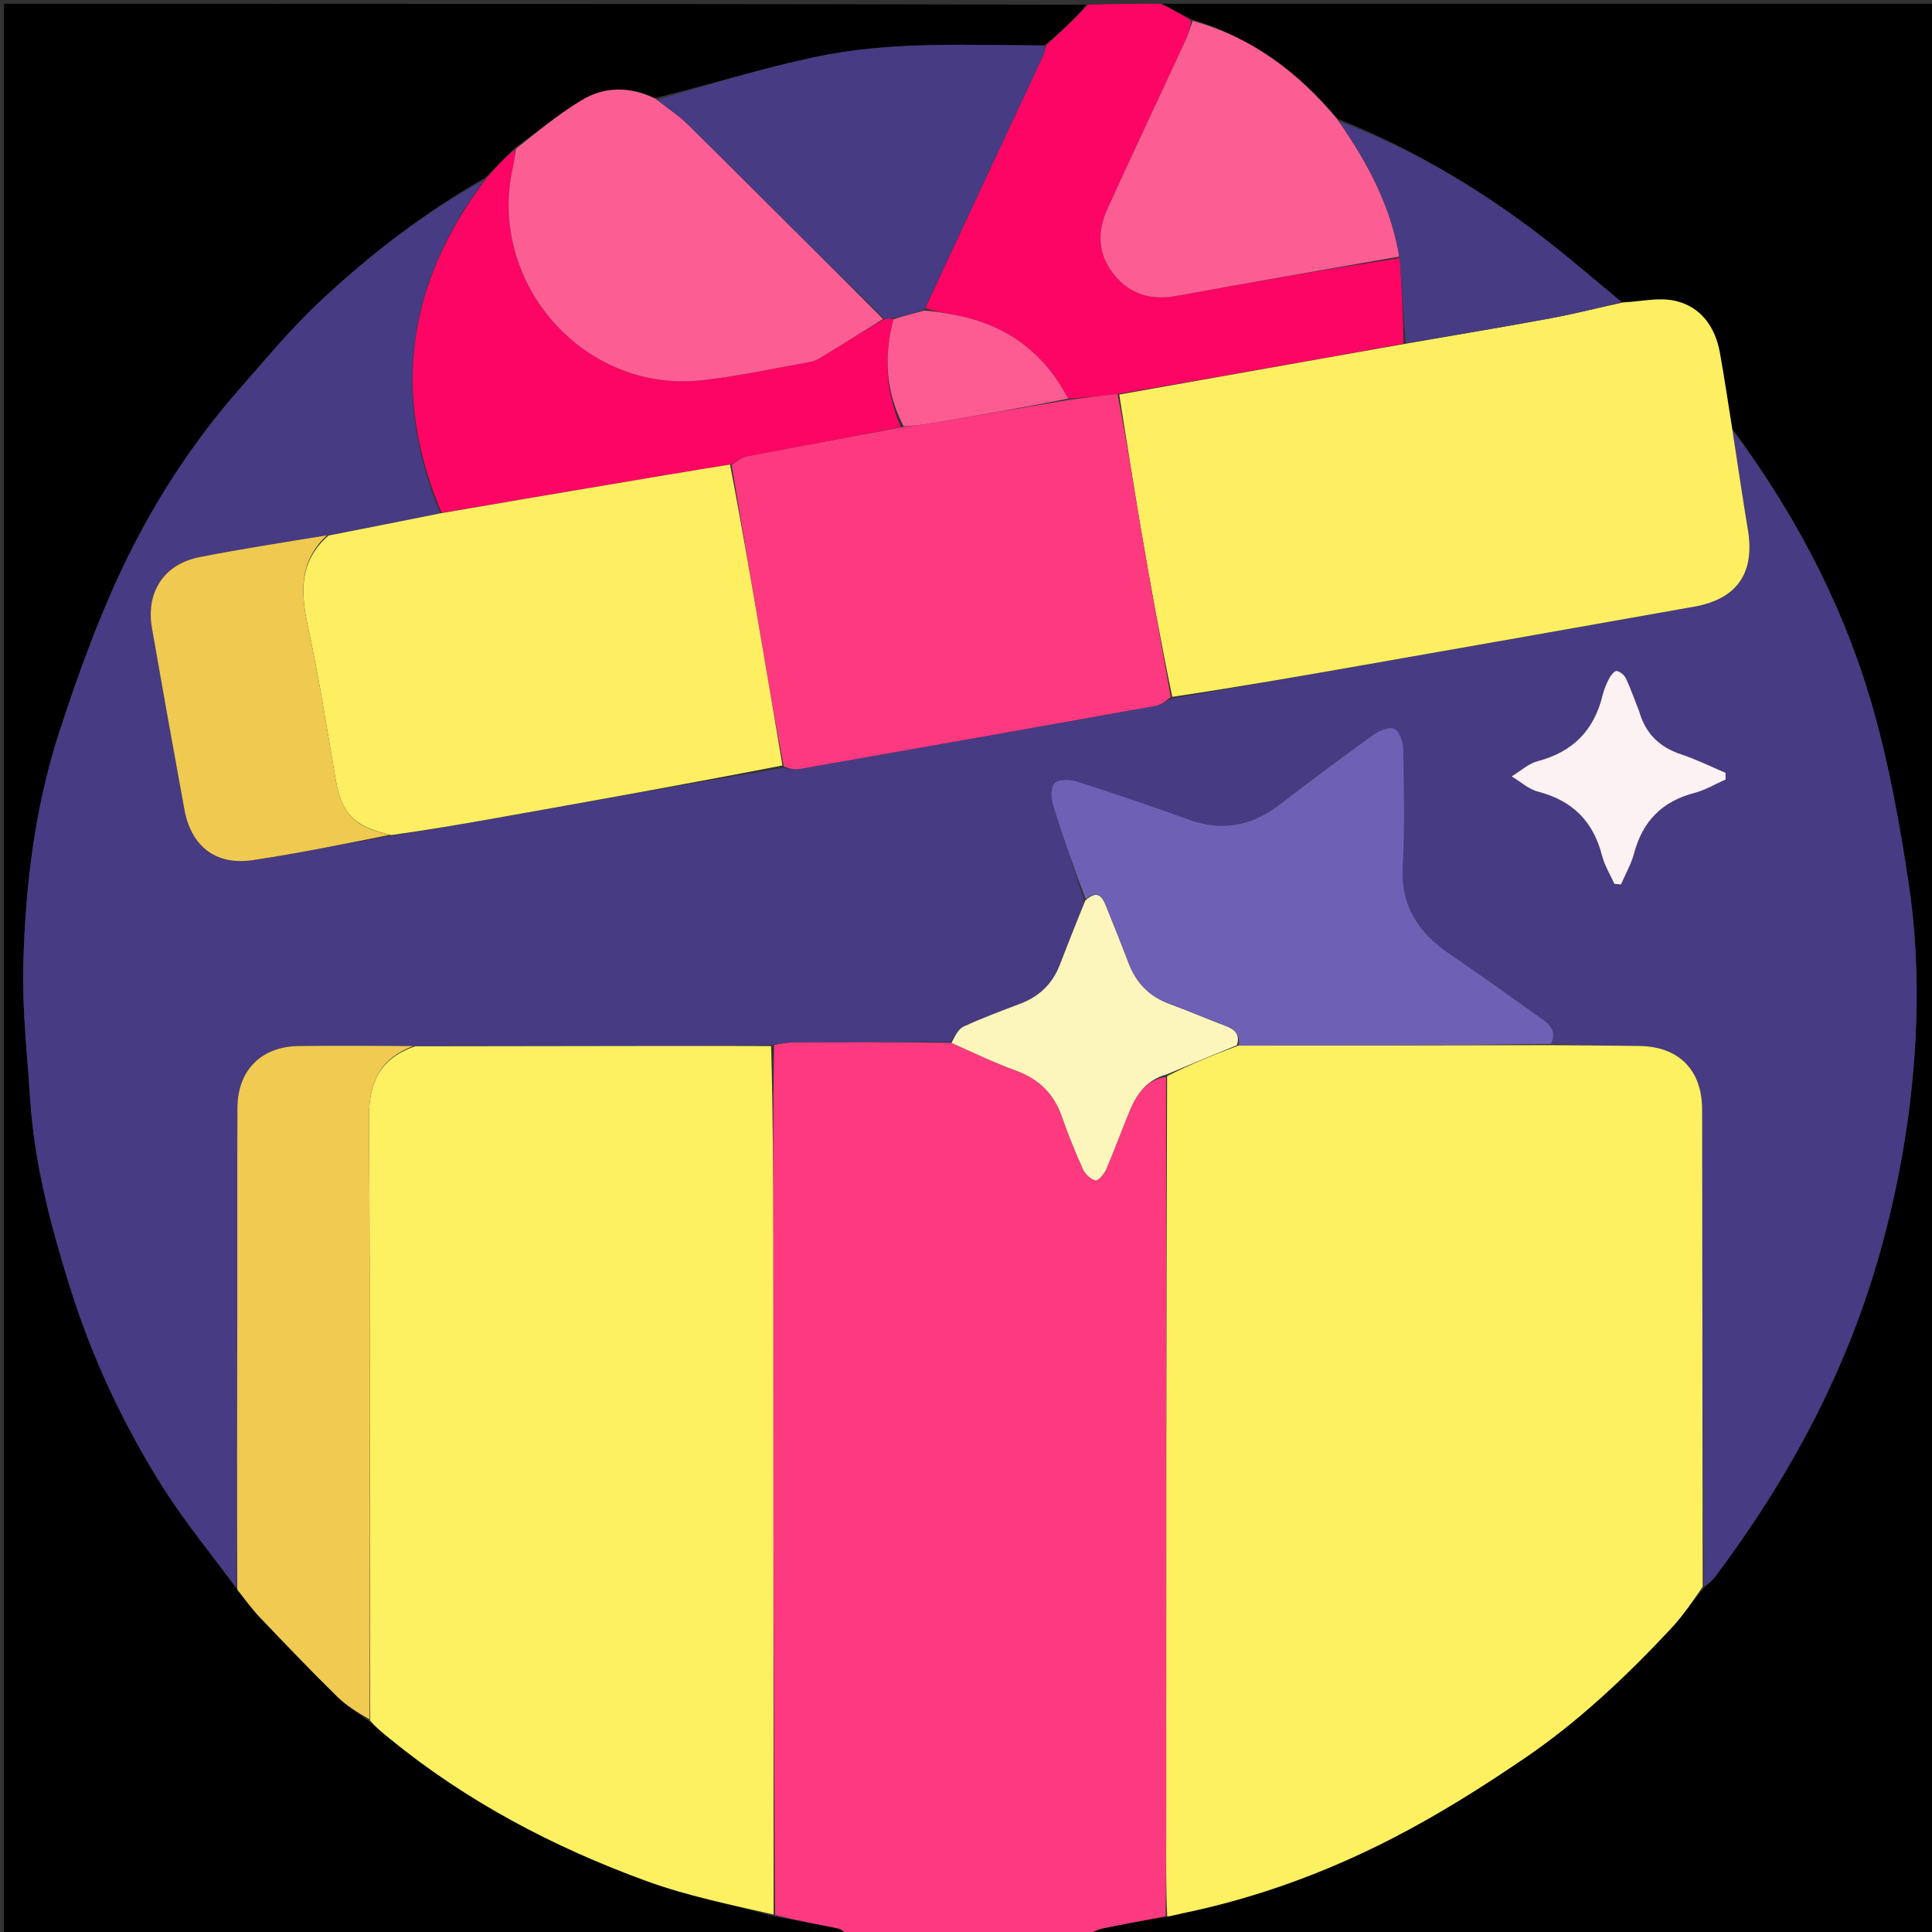 <svg version="1.1" id="Layer_1" xmlns="http://www.w3.org/2000/svg" xmlns:xlink="http://www.w3.org/1999/xlink" x="0px" y="0px"
	 width="100%" viewBox="0 0 512 512" enable-background="new 0 0 512 512" xml:space="preserve">
<rect x="0" y="0" width="512" height="512" fill="#333333" stroke="none"/>
<path fill="#000000" opacity="1" stroke="none" 
	d="
M225,513 
	C150.365,513 75.73,513 1.048,513 
	C1.048,342.438 1.048,171.875 1.048,1 
	C96.355,1 191.711,1 287.865,1.25 
	C284.836,5.024 281.009,8.548 276.701,12.044 
	C256.032,11.952 235.729,10.902 215.843,15.142 
	C201.747,18.147 187.926,22.44 173.623,25.985 
	C166.723,22.739 160.068,22.967 154.06,26.604 
	C147.98,30.284 142.453,34.876 136.402,39.211 
	C133.73,41.863 131.34,44.374 128.567,47.101 
	C112.207,56.481 97.716,67.698 84.369,80.281 
	C76.919,87.305 70.339,95.269 63.56,102.98 
	C50.739,117.566 40.27,133.844 32.073,151.326 
	C25.664,164.994 20.508,179.329 15.809,193.698 
	C9.207,213.885 6.678,234.92 6.17,256.066 
	C5.889,267.775 7.236,279.531 7.993,291.256 
	C9.084,308.148 13.354,324.424 18.336,340.477 
	C24.231,359.472 32.615,377.454 43.236,394.244 
	C49.113,403.532 56.184,412.064 62.878,421.264 
	C65.014,423.985 66.854,426.509 68.991,428.749 
	C75.734,435.814 82.486,442.877 89.454,449.717 
	C91.96,452.177 95.091,453.999 98.081,456.418 
	C99.873,458.034 101.54,459.322 103.169,460.656 
	C123.581,477.366 146.623,489.481 171.247,498.472 
	C182.193,502.468 193.76,504.766 205.443,507.921 
	C211.259,509.005 216.695,509.929 222.085,511.065 
	C223.146,511.289 224.033,512.334 225,513 
z"/>
<path fill="#000000" opacity="1" stroke="none" 
	d="
M308,1 
	C376.302,1 444.603,1 512.953,1 
	C512.953,171.556 512.953,342.112 512.953,513 
	C438.646,513 364.291,513 289.133,512.663 
	C289.66,511.884 290.96,511.301 292.322,511.026 
	C297.844,509.911 303.385,508.89 309.33,507.903 
	C310.981,507.651 312.21,507.279 313.462,507.021 
	C333.115,502.97 351.826,496.067 369.556,486.889 
	C381.52,480.695 393.017,473.454 404.162,465.857 
	C418.451,456.117 431.008,444.222 442.814,431.599 
	C445.903,428.296 448.474,424.508 451.577,420.809 
	C452.787,419.71 453.812,418.827 454.604,417.77 
	C474.142,391.684 489.372,363.478 498.225,331.888 
	C503.773,312.093 507.037,291.975 507.791,271.559 
	C508.253,259.046 507.658,246.311 505.794,233.937 
	C503.279,217.238 500.232,200.445 495.354,184.314 
	C487.634,158.781 475.129,135.364 459.036,113.524 
	C457.928,106.57 456.959,100.019 455.792,93.502 
	C454.562,86.635 450.748,81.295 443.976,79.736 
	C439.583,78.724 434.675,79.95 429.7,80.002 
	C423.332,74.781 417.371,69.593 411.17,64.709 
	C393.899,51.107 375.277,39.775 354.544,31.493 
	C344.006,19.013 331.58,9.835 315.692,5.085 
	C312.87,3.669 310.435,2.335 308,1 
z"/>
<path fill="#FD3980" opacity="1" stroke="none" 
	d="
M308.919,507.835 
	C303.385,508.89 297.844,509.911 292.322,511.026 
	C290.96,511.301 289.66,511.884 288.665,512.663 
	C267.979,513 246.958,513 225.469,513 
	C224.033,512.334 223.146,511.289 222.085,511.065 
	C216.695,509.929 211.259,509.005 205.412,507.463 
	C204.967,447.834 204.959,388.749 204.928,329.663 
	C204.919,312.188 204.848,294.713 205.128,276.948 
	C207.242,276.495 209.032,276.2 210.824,276.193 
	C224.515,276.137 238.206,276.137 252.136,276.37 
	C258.014,279.021 263.568,281.658 269.316,283.761 
	C275.399,285.985 279.335,289.937 281.455,296.02 
	C283.093,300.721 284.965,305.354 287.014,309.891 
	C287.591,311.171 289.029,312.502 290.323,312.835 
	C290.987,313.006 292.587,311.194 293.104,309.993 
	C295.339,304.809 297.26,299.49 299.429,294.276 
	C301.275,289.839 303.956,286.145 309.018,285.384 
	C309.053,352.686 309.064,419.514 309.06,486.342 
	C309.059,493.506 308.968,500.671 308.919,507.835 
z"/>
<path fill="#FD0564" opacity="1" stroke="none" 
	d="
M307.532,1 
	C310.435,2.335 312.87,3.669 315.661,5.451 
	C315.362,7.599 314.802,9.343 314.038,10.992 
	C307.181,25.803 300.195,40.554 293.451,55.415 
	C290.723,61.427 290.89,67.485 295.263,72.819 
	C299.558,78.059 305.072,79.656 311.801,78.418 
	C331.441,74.802 351.129,71.449 370.939,68.383 
	C371.469,76.157 371.859,83.54 371.88,91.1 
	C346.545,95.705 321.579,100.133 296.163,104.421 
	C291.532,104.849 287.353,105.416 283.063,105.649 
	C276.507,93.084 266.376,85.928 252.851,83.44 
	C250.282,82.967 247.717,82.477 245.208,81.652 
	C255.711,59.034 266.16,36.761 276.582,14.474 
	C276.925,13.741 276.988,12.876 277.181,12.072 
	C281.009,8.548 284.836,5.024 288.332,1.25 
	C294.354,1 300.709,1 307.532,1 
z"/>
<path fill="#473B83" opacity="1" stroke="none" 
	d="
M251.896,276.12 
	C238.206,276.137 224.515,276.137 210.824,276.193 
	C209.032,276.2 207.242,276.495 204.674,276.928 
	C195.405,277.193 186.912,277.173 178.419,277.183 
	C155.609,277.208 132.8,277.245 109.526,277.215 
	C99.074,277.163 89.084,277.075 79.098,277.212 
	C69.203,277.348 62.96,283.684 62.919,293.594 
	C62.847,310.907 62.917,328.22 62.89,345.533 
	C62.85,370.668 62.776,395.802 62.717,420.937 
	C56.184,412.064 49.113,403.532 43.236,394.244 
	C32.615,377.454 24.231,359.472 18.336,340.477 
	C13.354,324.424 9.084,308.148 7.993,291.256 
	C7.236,279.531 5.889,267.775 6.17,256.066 
	C6.678,234.92 9.207,213.885 15.809,193.698 
	C20.508,179.329 25.664,164.994 32.073,151.326 
	C40.27,133.844 50.739,117.566 63.56,102.98 
	C70.339,95.269 76.919,87.305 84.369,80.281 
	C97.716,67.698 112.207,56.481 128.434,47.567 
	C107.919,74.947 103.633,104.256 116.661,136.044 
	C106.544,138.094 96.809,140.005 86.641,141.872 
	C75.087,143.749 63.926,145.475 52.853,147.651 
	C43.442,149.501 38.606,156.952 40.27,166.466 
	C43.072,182.492 45.926,198.509 48.865,214.511 
	C50.659,224.281 57.167,229.395 66.976,227.944 
	C79.272,226.126 91.461,223.59 104.097,221.42 
	C113.308,219.947 122.123,218.449 130.927,216.883 
	C156.407,212.35 181.882,207.79 207.699,203.49 
	C209.35,203.762 210.697,204 211.964,203.777 
	C243.355,198.261 274.741,192.713 306.113,187.089 
	C307.608,186.821 308.968,185.805 310.781,185.087 
	C328.507,182 345.844,178.973 363.177,175.922 
	C391.794,170.885 420.415,165.873 449.019,160.765 
	C460.385,158.735 465.091,151.79 463.218,140.459 
	C461.759,131.634 460.458,122.782 459.086,113.942 
	C475.129,135.364 487.634,158.781 495.354,184.314 
	C500.232,200.445 503.279,217.238 505.794,233.937 
	C507.658,246.311 508.253,259.046 507.791,271.559 
	C507.037,291.975 503.773,312.093 498.225,331.888 
	C489.372,363.478 474.142,391.684 454.604,417.77 
	C453.812,418.827 452.787,419.71 451.527,420.349 
	C451.156,378.045 451.148,336.067 451.089,294.088 
	C451.074,283.518 444.901,277.33 434.387,277.189 
	C426.563,277.085 418.738,277.041 411.046,276.652 
	C412.695,273.057 410.515,271.36 408.286,269.777 
	C400.275,264.087 392.312,258.323 384.178,252.812 
	C375.849,247.17 371.142,240.03 371.75,229.443 
	C372.341,219.144 372.065,208.787 371.88,198.461 
	C371.846,196.587 370.858,193.767 369.504,193.149 
	C368.137,192.525 365.452,193.655 363.891,194.778 
	C355.511,200.807 347.252,207.008 339.048,213.276 
	C331.723,218.873 323.902,220.396 315.099,217.218 
	C305.23,213.656 295.292,210.273 285.298,207.08 
	C283.501,206.506 280.531,206.488 279.483,207.561 
	C278.424,208.645 278.521,211.578 279.084,213.4 
	C281.692,221.831 284.638,230.157 287.352,238.864 
	C285.096,244.751 282.964,250.3 280.798,255.836 
	C278.882,260.732 275.429,264.056 270.512,265.939 
	C265.423,267.889 260.29,269.764 255.357,272.059 
	C253.891,272.741 253.033,274.73 251.896,276.12 
M434.221,188.149 
	C433.138,185.361 432.168,182.521 430.909,179.815 
	C430.492,178.918 429.416,178.038 428.475,177.796 
	C427.995,177.673 426.932,178.867 426.513,179.665 
	C425.746,181.127 425.079,182.693 424.689,184.294 
	C422.436,193.553 416.811,199.275 407.519,201.714 
	C405.034,202.366 402.904,204.369 400.611,205.752 
	C402.928,207.135 405.083,209.14 407.59,209.79 
	C416.696,212.149 422.247,217.656 424.557,226.756 
	C425.218,229.356 426.714,231.744 427.827,234.23 
	C428.409,234.283 428.991,234.335 429.573,234.388 
	C430.754,231.646 432.291,228.998 433.05,226.144 
	C435.311,217.643 440.469,212.36 449.032,210.14 
	C451.905,209.395 454.555,207.789 457.307,206.576 
	C457.294,205.982 457.28,205.388 457.267,204.794 
	C453.398,203.161 449.614,201.269 445.638,199.957 
	C439.969,198.085 436.164,194.623 434.221,188.149 
z"/>
<path fill="#FDF061" opacity="1" stroke="none" 
	d="
M109.99,277.278 
	C132.8,277.245 155.609,277.208 178.419,277.183 
	C186.912,277.173 195.405,277.193 204.351,277.219 
	C204.848,294.713 204.919,312.188 204.928,329.663 
	C204.959,388.749 204.967,447.834 205.015,507.377 
	C193.76,504.766 182.193,502.468 171.247,498.472 
	C146.623,489.481 123.581,477.366 103.169,460.656 
	C101.54,459.322 99.873,458.034 98.08,455.943 
	C97.942,402.082 98.119,349.002 97.797,295.924 
	C97.739,286.362 101.11,280.35 109.99,277.278 
z"/>
<path fill="#F0CA51" opacity="1" stroke="none" 
	d="
M109.526,277.215 
	C101.11,280.35 97.739,286.362 97.797,295.924 
	C98.119,349.002 97.942,402.082 97.937,455.637 
	C95.091,453.999 91.96,452.177 89.454,449.717 
	C82.486,442.877 75.734,435.814 68.991,428.749 
	C66.854,426.509 65.014,423.985 62.878,421.264 
	C62.776,395.802 62.85,370.668 62.89,345.533 
	C62.917,328.22 62.847,310.907 62.919,293.594 
	C62.96,283.684 69.203,277.348 79.098,277.212 
	C89.084,277.075 99.074,277.163 109.526,277.215 
z"/>
<path fill="#FD0564" opacity="1" stroke="none" 
	d="
M117.042,135.904 
	C103.633,104.256 107.919,74.947 128.818,47.351 
	C131.34,44.374 133.73,41.863 136.436,39.599 
	C136.481,41.312 136.257,42.79 135.93,44.245 
	C129.033,74.933 154.642,104.134 185.839,100.785 
	C195.579,99.739 205.204,97.597 214.867,95.875 
	C215.959,95.681 217.02,95.062 217.991,94.469 
	C223.355,91.188 228.686,87.854 234.388,84.551 
	C235.454,84.447 236.161,84.33 236.802,84.588 
	C234.101,94.579 234.775,103.924 238.721,113.191 
	C224.891,115.904 211.369,118.357 197.876,120.962 
	C196.452,121.237 195.202,122.41 193.468,123.115 
	C182.438,124.868 171.814,126.681 161.186,128.475 
	C146.473,130.959 131.757,133.428 117.042,135.904 
z"/>
<path fill="#FC5E93" opacity="1" stroke="none" 
	d="
M234.028,84.538 
	C228.686,87.854 223.355,91.188 217.991,94.469 
	C217.02,95.062 215.959,95.681 214.867,95.875 
	C205.204,97.597 195.579,99.739 185.839,100.785 
	C154.642,104.134 129.033,74.933 135.93,44.245 
	C136.257,42.79 136.481,41.312 136.719,39.457 
	C142.453,34.876 147.98,30.284 154.06,26.604 
	C160.068,22.967 166.723,22.739 173.828,26.241 
	C177.111,28.829 180.058,30.756 182.511,33.185 
	C199.74,50.245 216.868,67.408 234.028,84.538 
z"/>
<path fill="#473B83" opacity="1" stroke="none" 
	d="
M234.388,84.551 
	C216.868,67.408 199.74,50.245 182.511,33.185 
	C180.058,30.756 177.111,28.829 174.188,26.414 
	C187.926,22.44 201.747,18.147 215.843,15.142 
	C235.729,10.902 256.032,11.952 276.701,12.044 
	C276.988,12.876 276.925,13.741 276.582,14.474 
	C266.16,36.761 255.711,59.034 244.955,81.958 
	C242.051,83.142 239.46,83.678 236.868,84.213 
	C236.161,84.33 235.454,84.447 234.388,84.551 
z"/>
<path fill="#FDF061" opacity="1" stroke="none" 
	d="
M410.914,276.97 
	C418.738,277.041 426.563,277.085 434.387,277.189 
	C444.901,277.33 451.074,283.518 451.089,294.088 
	C451.148,336.067 451.156,378.045 451.233,420.483 
	C448.474,424.508 445.903,428.296 442.814,431.599 
	C431.008,444.222 418.451,456.117 404.162,465.857 
	C393.017,473.454 381.52,480.695 369.556,486.889 
	C351.826,496.067 333.115,502.97 313.462,507.021 
	C312.21,507.279 310.981,507.651 309.33,507.903 
	C308.968,500.671 309.059,493.506 309.06,486.342 
	C309.064,419.514 309.053,352.686 309.296,285.174 
	C315.627,281.991 321.708,279.493 328.269,277.063 
	C356.137,277.077 383.526,277.024 410.914,276.97 
z"/>
<path fill="#FDEF61" opacity="1" stroke="none" 
	d="
M459.036,113.524 
	C460.458,122.782 461.759,131.634 463.218,140.459 
	C465.091,151.79 460.385,158.735 449.019,160.765 
	C420.415,165.873 391.794,170.885 363.177,175.922 
	C345.844,178.973 328.507,182 310.657,184.674 
	C307.544,169.634 304.87,154.971 302.368,140.278 
	C300.343,128.39 298.524,116.467 296.614,104.56 
	C321.579,100.133 346.545,95.705 372.279,91.133 
	C385.64,88.794 398.25,86.691 410.818,84.364 
	C417.249,83.174 423.606,81.583 429.997,80.173 
	C434.675,79.95 439.583,78.724 443.976,79.736 
	C450.748,81.295 454.562,86.635 455.792,93.502 
	C456.959,100.019 457.928,106.57 459.036,113.524 
z"/>
<path fill="#FC5E93" opacity="1" stroke="none" 
	d="
M370.798,67.992 
	C351.129,71.449 331.441,74.802 311.801,78.418 
	C305.072,79.656 299.558,78.059 295.263,72.819 
	C290.89,67.485 290.723,61.427 293.451,55.415 
	C300.195,40.554 307.181,25.803 314.038,10.992 
	C314.802,9.343 315.362,7.599 316.047,5.532 
	C331.58,9.835 344.006,19.013 354.59,31.877 
	C362.532,43.262 368.644,54.737 370.798,67.992 
z"/>
<path fill="#473C83" opacity="1" stroke="none" 
	d="
M370.939,68.383 
	C368.644,54.737 362.532,43.262 354.792,32.114 
	C375.277,39.775 393.899,51.107 411.17,64.709 
	C417.371,69.593 423.332,74.781 429.7,80.002 
	C423.606,81.583 417.249,83.174 410.818,84.364 
	C398.25,86.691 385.64,88.794 372.648,90.956 
	C371.859,83.54 371.469,76.157 370.939,68.383 
z"/>
<path fill="#FCF5BC" opacity="1" stroke="none" 
	d="
M327.79,276.995 
	C321.708,279.493 315.627,281.991 309.268,284.7 
	C303.956,286.145 301.275,289.839 299.429,294.276 
	C297.26,299.49 295.339,304.809 293.104,309.993 
	C292.587,311.194 290.987,313.006 290.323,312.835 
	C289.029,312.502 287.591,311.171 287.014,309.891 
	C284.965,305.354 283.093,300.721 281.455,296.02 
	C279.335,289.937 275.399,285.985 269.316,283.761 
	C263.568,281.658 258.014,279.021 252.136,276.37 
	C253.033,274.73 253.891,272.741 255.357,272.059 
	C260.29,269.764 265.423,267.889 270.512,265.939 
	C275.429,264.056 278.882,260.732 280.798,255.836 
	C282.964,250.3 285.096,244.751 287.622,238.635 
	C290.837,235.728 292.116,237.592 293.091,240.011 
	C295.128,245.067 297.163,250.126 299.096,255.222 
	C301.094,260.489 304.626,264.085 309.948,266.043 
	C314.907,267.868 319.763,269.969 324.711,271.825 
	C327.22,272.767 328.726,274.1 327.79,276.995 
z"/>
<path fill="#FD3980" opacity="1" stroke="none" 
	d="
M296.163,104.421 
	C298.524,116.467 300.343,128.39 302.368,140.278 
	C304.87,154.971 307.544,169.634 310.267,184.724 
	C308.968,185.805 307.608,186.821 306.113,187.089 
	C274.741,192.713 243.355,198.261 211.964,203.777 
	C210.697,204 209.35,203.762 207.698,203.104 
	C205.735,193.003 204.105,183.541 202.496,174.074 
	C199.614,157.106 196.745,140.136 193.871,123.166 
	C195.202,122.41 196.452,121.237 197.876,120.962 
	C211.369,118.357 224.891,115.904 239.151,113.199 
	C241.71,112.799 243.539,112.701 245.333,112.4 
	C257.951,110.285 270.562,108.128 283.175,105.984 
	C287.353,105.416 291.532,104.849 296.163,104.421 
z"/>
<path fill="#FC5C92" opacity="1" stroke="none" 
	d="
M283.063,105.649 
	C270.562,108.128 257.951,110.285 245.333,112.4 
	C243.539,112.701 241.71,112.799 239.467,112.982 
	C234.775,103.924 234.101,94.579 236.802,84.588 
	C239.46,83.678 242.051,83.142 244.896,82.301 
	C247.717,82.477 250.282,82.967 252.851,83.44 
	C266.376,85.928 276.507,93.084 283.063,105.649 
z"/>
<path fill="#FDEF61" opacity="1" stroke="none" 
	d="
M193.468,123.115 
	C196.745,140.136 199.614,157.106 202.496,174.074 
	C204.105,183.541 205.735,193.003 207.357,202.854 
	C181.882,207.79 156.407,212.35 130.927,216.883 
	C122.123,218.449 113.308,219.947 103.671,221.309 
	C93.471,218.94 90.498,215.604 88.876,206.134 
	C86.554,192.574 84.422,178.965 81.504,165.529 
	C79.541,156.495 79.518,148.453 87.073,141.915 
	C96.809,140.005 106.544,138.094 116.661,136.044 
	C131.757,133.428 146.473,130.959 161.186,128.475 
	C171.814,126.681 182.438,124.868 193.468,123.115 
z"/>
<path fill="#6E61B5" opacity="1" stroke="none" 
	d="
M328.269,277.063 
	C328.726,274.1 327.22,272.767 324.711,271.825 
	C319.763,269.969 314.907,267.868 309.948,266.043 
	C304.626,264.085 301.094,260.489 299.096,255.222 
	C297.163,250.126 295.128,245.067 293.091,240.011 
	C292.116,237.592 290.837,235.728 287.732,238.292 
	C284.638,230.157 281.692,221.831 279.084,213.4 
	C278.521,211.578 278.424,208.645 279.483,207.561 
	C280.531,206.488 283.501,206.506 285.298,207.08 
	C295.292,210.273 305.23,213.656 315.099,217.218 
	C323.902,220.396 331.723,218.873 339.048,213.276 
	C347.252,207.008 355.511,200.807 363.891,194.778 
	C365.452,193.655 368.137,192.525 369.504,193.149 
	C370.858,193.767 371.846,196.587 371.88,198.461 
	C372.065,208.787 372.341,219.144 371.75,229.443 
	C371.142,240.03 375.849,247.17 384.178,252.812 
	C392.312,258.323 400.275,264.087 408.286,269.777 
	C410.515,271.36 412.695,273.057 411.046,276.652 
	C383.526,277.024 356.137,277.077 328.269,277.063 
z"/>
<path fill="#F0C950" opacity="1" stroke="none" 
	d="
M86.641,141.872 
	C79.518,148.453 79.541,156.495 81.504,165.529 
	C84.422,178.965 86.554,192.574 88.876,206.134 
	C90.498,215.604 93.471,218.94 103.271,221.253 
	C91.461,223.59 79.272,226.126 66.976,227.944 
	C57.167,229.395 50.659,224.281 48.865,214.511 
	C45.926,198.509 43.072,182.492 40.27,166.466 
	C38.606,156.952 43.442,149.501 52.853,147.651 
	C63.926,145.475 75.087,143.749 86.641,141.872 
z"/>
<path fill="#FCF2F3" opacity="1" stroke="none" 
	d="
M434.387,188.493 
	C436.164,194.623 439.969,198.085 445.638,199.957 
	C449.614,201.269 453.398,203.161 457.267,204.794 
	C457.28,205.388 457.294,205.982 457.307,206.576 
	C454.555,207.789 451.905,209.395 449.032,210.14 
	C440.469,212.36 435.311,217.643 433.05,226.144 
	C432.291,228.998 430.754,231.646 429.573,234.388 
	C428.991,234.335 428.409,234.283 427.827,234.23 
	C426.714,231.744 425.218,229.356 424.557,226.756 
	C422.247,217.656 416.696,212.149 407.59,209.79 
	C405.083,209.14 402.928,207.135 400.611,205.752 
	C402.904,204.369 405.034,202.366 407.519,201.714 
	C416.811,199.275 422.436,193.553 424.689,184.294 
	C425.079,182.693 425.746,181.127 426.513,179.665 
	C426.932,178.867 427.995,177.673 428.475,177.796 
	C429.416,178.038 430.492,178.918 430.909,179.815 
	C432.168,182.521 433.138,185.361 434.387,188.493 
z"/>
</svg>
